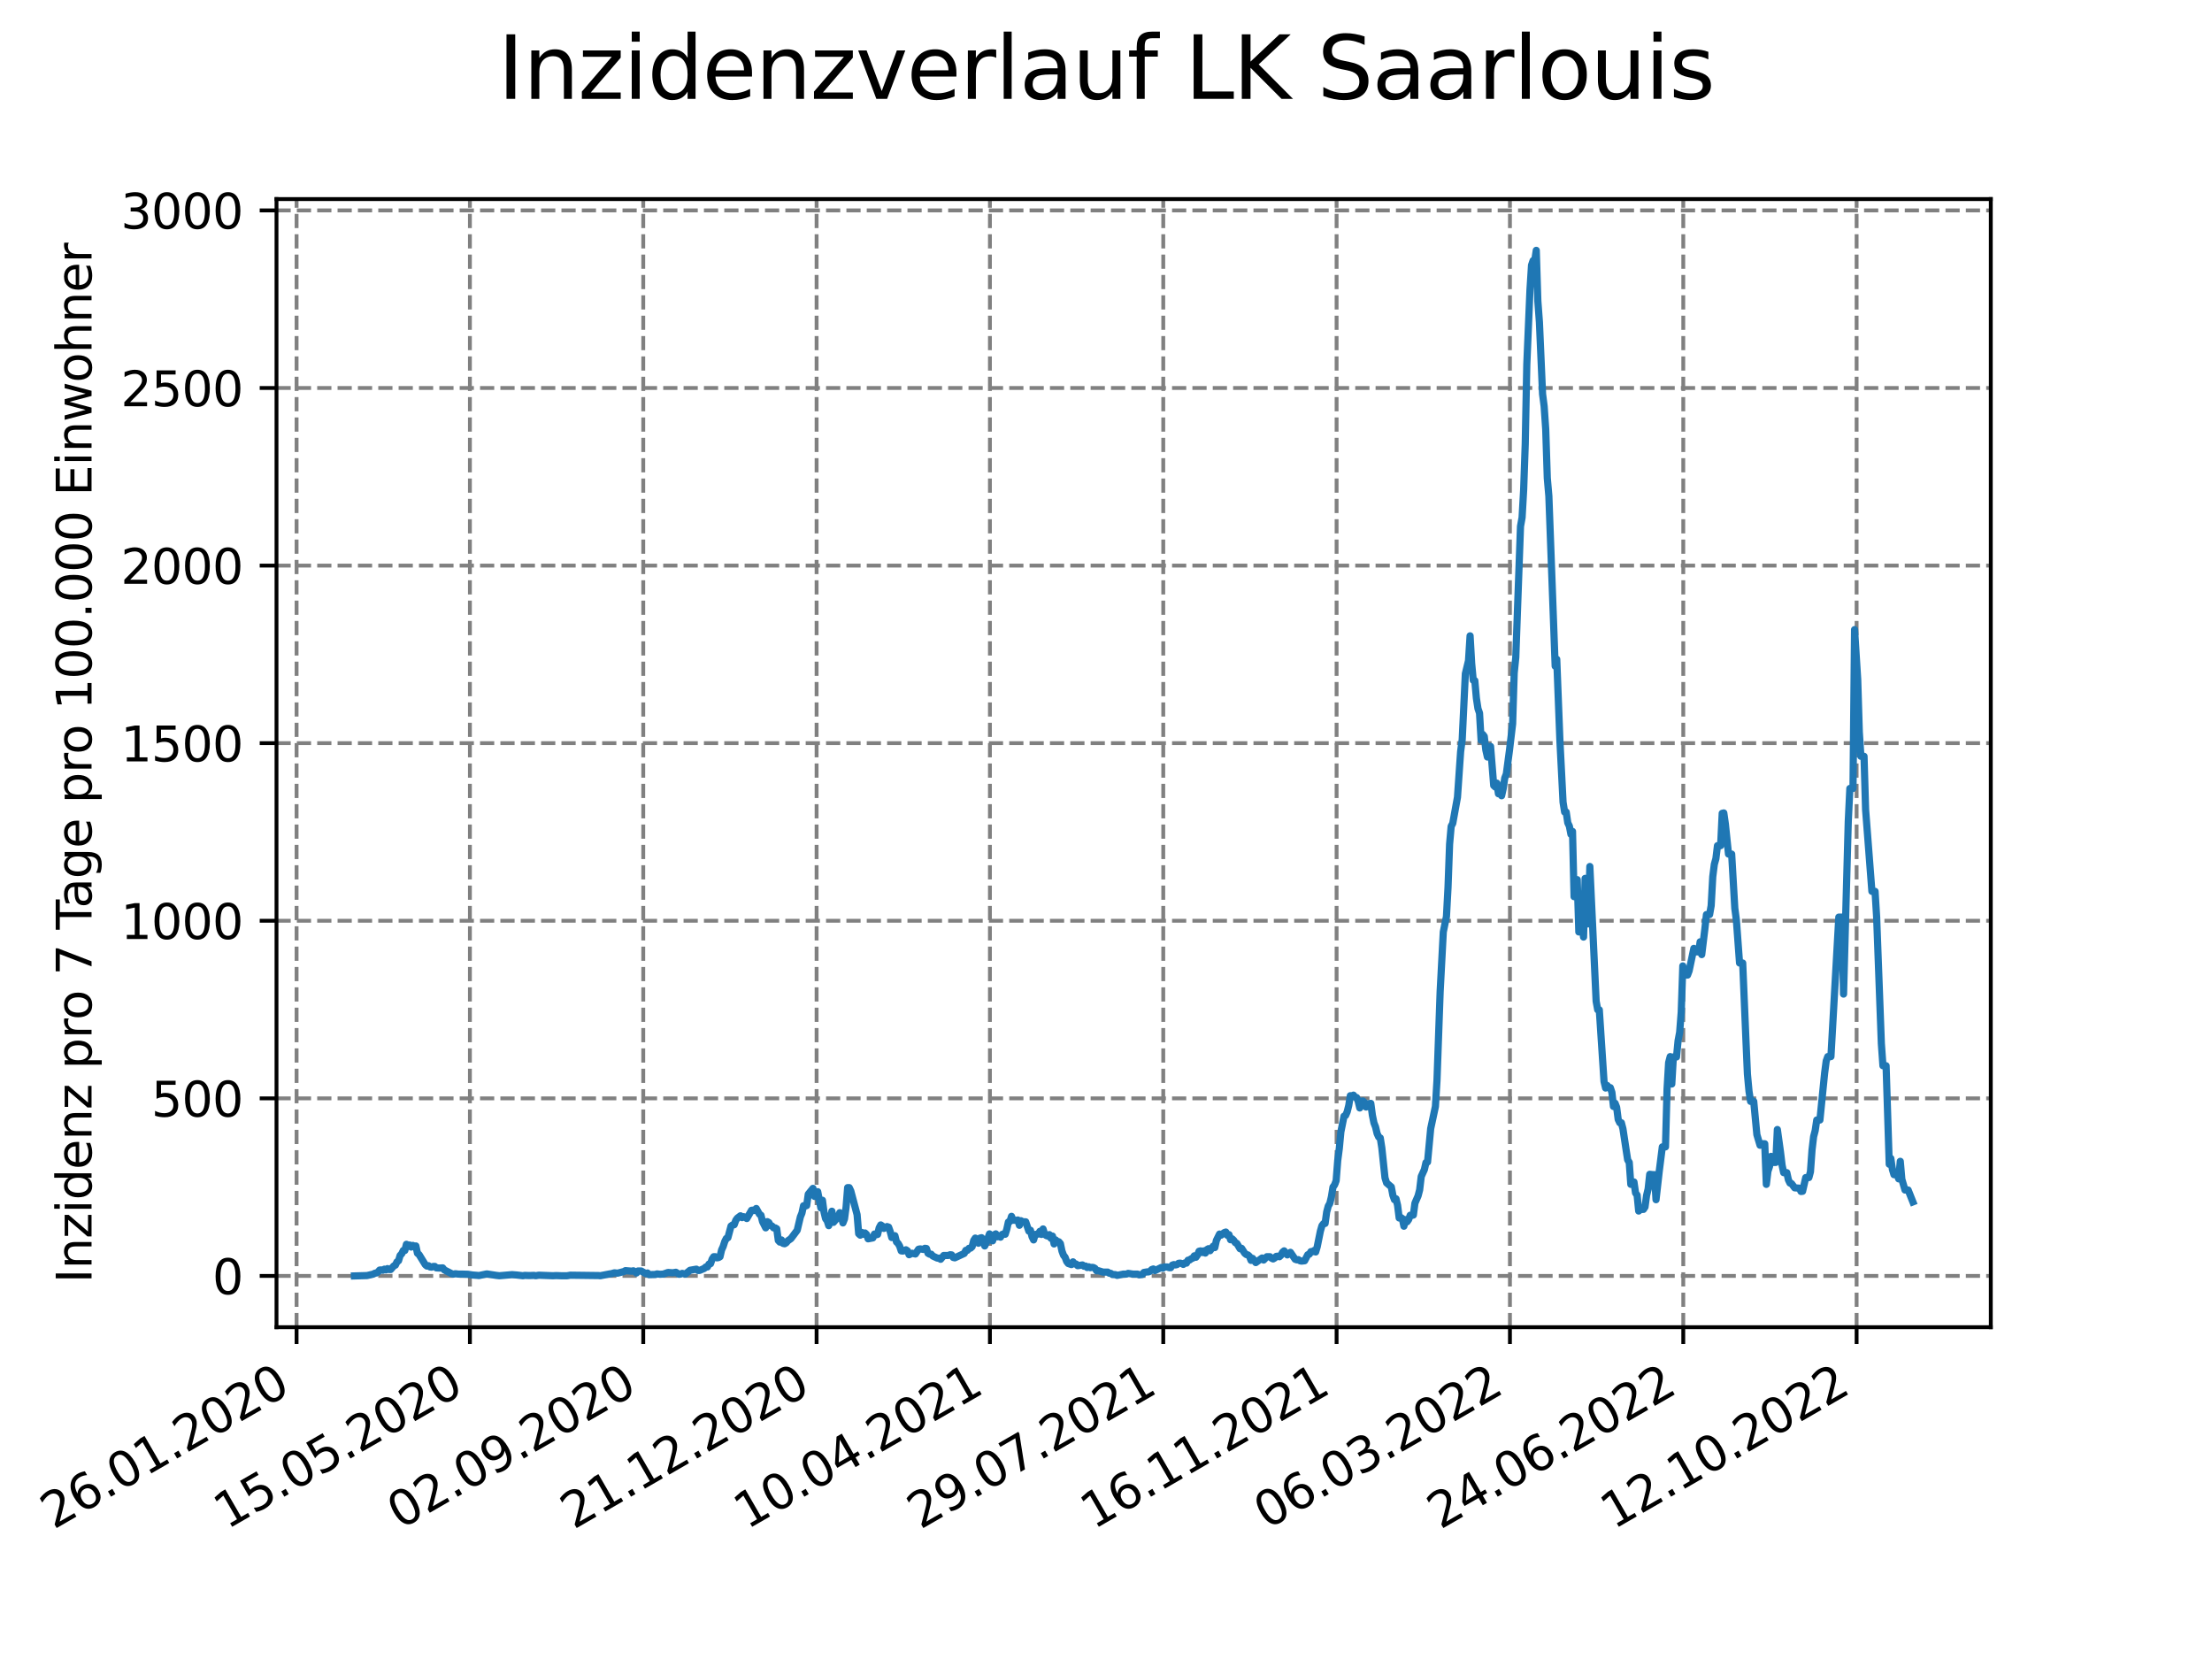 <?xml version="1.0" encoding="utf-8" standalone="no"?>
<!DOCTYPE svg PUBLIC "-//W3C//DTD SVG 1.1//EN"
  "http://www.w3.org/Graphics/SVG/1.1/DTD/svg11.dtd">
<svg xmlns:xlink="http://www.w3.org/1999/xlink" width="460.8pt" height="345.6pt" viewBox="0 0 460.8 345.6" xmlns="http://www.w3.org/2000/svg" version="1.1">
 <defs>
  <style type="text/css">*{stroke-linejoin: round; stroke-linecap: butt}</style>
 </defs>
 <g id="figure_1">
  <g id="patch_1">
   <path d="M 0 345.6 
L 460.8 345.6 
L 460.8 0 
L 0 0 
z
" style="fill: #ffffff"/>
  </g>
  <g id="axes_1">
   <g id="patch_2">
    <path d="M 57.6 276.48 
L 414.72 276.48 
L 414.72 41.472 
L 57.6 41.472 
z
" style="fill: #ffffff"/>
   </g>
   <g id="matplotlib.axis_1">
    <g id="xtick_1">
     <g id="line2d_1">
      <path d="M 61.783 276.48 
L 61.783 41.472 
" clip-path="url(#p1c1b99bb77)" style="fill: none; stroke-dasharray: 2.96,1.28; stroke-dashoffset: 0; stroke: #808080; stroke-width: 0.8"/>
     </g>
     <g id="line2d_2">
      <defs>
       <path id="m4fe553bfd7" d="M 0 0 
L 0 3.5 
" style="stroke: #000000; stroke-width: 0.8"/>
      </defs>
      <g>
       <use xlink:href="#m4fe553bfd7" x="61.783" y="276.48" style="stroke: #000000; stroke-width: 0.8"/>
      </g>
     </g>
     <g id="text_1">
      <!-- 26.01.2020 -->
      <g transform="translate(11.157 318.689) rotate(-30) scale(0.1 -0.1)">
       <defs>
        <path id="DejaVuSans-32" d="M 1228 531 
L 3431 531 
L 3431 0 
L 469 0 
L 469 531 
Q 828 903 1448 1529 
Q 2069 2156 2228 2338 
Q 2531 2678 2651 2914 
Q 2772 3150 2772 3378 
Q 2772 3750 2511 3984 
Q 2250 4219 1831 4219 
Q 1534 4219 1204 4116 
Q 875 4013 500 3803 
L 500 4441 
Q 881 4594 1212 4672 
Q 1544 4750 1819 4750 
Q 2544 4750 2975 4387 
Q 3406 4025 3406 3419 
Q 3406 3131 3298 2873 
Q 3191 2616 2906 2266 
Q 2828 2175 2409 1742 
Q 1991 1309 1228 531 
z
" transform="scale(0.016)"/>
        <path id="DejaVuSans-36" d="M 2113 2584 
Q 1688 2584 1439 2293 
Q 1191 2003 1191 1497 
Q 1191 994 1439 701 
Q 1688 409 2113 409 
Q 2538 409 2786 701 
Q 3034 994 3034 1497 
Q 3034 2003 2786 2293 
Q 2538 2584 2113 2584 
z
M 3366 4563 
L 3366 3988 
Q 3128 4100 2886 4159 
Q 2644 4219 2406 4219 
Q 1781 4219 1451 3797 
Q 1122 3375 1075 2522 
Q 1259 2794 1537 2939 
Q 1816 3084 2150 3084 
Q 2853 3084 3261 2657 
Q 3669 2231 3669 1497 
Q 3669 778 3244 343 
Q 2819 -91 2113 -91 
Q 1303 -91 875 529 
Q 447 1150 447 2328 
Q 447 3434 972 4092 
Q 1497 4750 2381 4750 
Q 2619 4750 2861 4703 
Q 3103 4656 3366 4563 
z
" transform="scale(0.016)"/>
        <path id="DejaVuSans-2e" d="M 684 794 
L 1344 794 
L 1344 0 
L 684 0 
L 684 794 
z
" transform="scale(0.016)"/>
        <path id="DejaVuSans-30" d="M 2034 4250 
Q 1547 4250 1301 3770 
Q 1056 3291 1056 2328 
Q 1056 1369 1301 889 
Q 1547 409 2034 409 
Q 2525 409 2770 889 
Q 3016 1369 3016 2328 
Q 3016 3291 2770 3770 
Q 2525 4250 2034 4250 
z
M 2034 4750 
Q 2819 4750 3233 4129 
Q 3647 3509 3647 2328 
Q 3647 1150 3233 529 
Q 2819 -91 2034 -91 
Q 1250 -91 836 529 
Q 422 1150 422 2328 
Q 422 3509 836 4129 
Q 1250 4750 2034 4750 
z
" transform="scale(0.016)"/>
        <path id="DejaVuSans-31" d="M 794 531 
L 1825 531 
L 1825 4091 
L 703 3866 
L 703 4441 
L 1819 4666 
L 2450 4666 
L 2450 531 
L 3481 531 
L 3481 0 
L 794 0 
L 794 531 
z
" transform="scale(0.016)"/>
       </defs>
       <use xlink:href="#DejaVuSans-32"/>
       <use xlink:href="#DejaVuSans-36" x="63.623"/>
       <use xlink:href="#DejaVuSans-2e" x="127.246"/>
       <use xlink:href="#DejaVuSans-30" x="159.033"/>
       <use xlink:href="#DejaVuSans-31" x="222.656"/>
       <use xlink:href="#DejaVuSans-2e" x="286.279"/>
       <use xlink:href="#DejaVuSans-32" x="318.066"/>
       <use xlink:href="#DejaVuSans-30" x="381.689"/>
       <use xlink:href="#DejaVuSans-32" x="445.312"/>
       <use xlink:href="#DejaVuSans-30" x="508.936"/>
      </g>
     </g>
    </g>
    <g id="xtick_2">
     <g id="line2d_3">
      <path d="M 97.892 276.48 
L 97.892 41.472 
" clip-path="url(#p1c1b99bb77)" style="fill: none; stroke-dasharray: 2.96,1.28; stroke-dashoffset: 0; stroke: #808080; stroke-width: 0.8"/>
     </g>
     <g id="line2d_4">
      <g>
       <use xlink:href="#m4fe553bfd7" x="97.892" y="276.48" style="stroke: #000000; stroke-width: 0.8"/>
      </g>
     </g>
     <g id="text_2">
      <!-- 15.05.2020 -->
      <g transform="translate(47.267 318.689) rotate(-30) scale(0.1 -0.1)">
       <defs>
        <path id="DejaVuSans-35" d="M 691 4666 
L 3169 4666 
L 3169 4134 
L 1269 4134 
L 1269 2991 
Q 1406 3038 1543 3061 
Q 1681 3084 1819 3084 
Q 2600 3084 3056 2656 
Q 3513 2228 3513 1497 
Q 3513 744 3044 326 
Q 2575 -91 1722 -91 
Q 1428 -91 1123 -41 
Q 819 9 494 109 
L 494 744 
Q 775 591 1075 516 
Q 1375 441 1709 441 
Q 2250 441 2565 725 
Q 2881 1009 2881 1497 
Q 2881 1984 2565 2268 
Q 2250 2553 1709 2553 
Q 1456 2553 1204 2497 
Q 953 2441 691 2322 
L 691 4666 
z
" transform="scale(0.016)"/>
       </defs>
       <use xlink:href="#DejaVuSans-31"/>
       <use xlink:href="#DejaVuSans-35" x="63.623"/>
       <use xlink:href="#DejaVuSans-2e" x="127.246"/>
       <use xlink:href="#DejaVuSans-30" x="159.033"/>
       <use xlink:href="#DejaVuSans-35" x="222.656"/>
       <use xlink:href="#DejaVuSans-2e" x="286.279"/>
       <use xlink:href="#DejaVuSans-32" x="318.066"/>
       <use xlink:href="#DejaVuSans-30" x="381.689"/>
       <use xlink:href="#DejaVuSans-32" x="445.312"/>
       <use xlink:href="#DejaVuSans-30" x="508.936"/>
      </g>
     </g>
    </g>
    <g id="xtick_3">
     <g id="line2d_5">
      <path d="M 134.001 276.48 
L 134.001 41.472 
" clip-path="url(#p1c1b99bb77)" style="fill: none; stroke-dasharray: 2.96,1.28; stroke-dashoffset: 0; stroke: #808080; stroke-width: 0.8"/>
     </g>
     <g id="line2d_6">
      <g>
       <use xlink:href="#m4fe553bfd7" x="134.001" y="276.48" style="stroke: #000000; stroke-width: 0.8"/>
      </g>
     </g>
     <g id="text_3">
      <!-- 02.09.2020 -->
      <g transform="translate(83.376 318.689) rotate(-30) scale(0.1 -0.1)">
       <defs>
        <path id="DejaVuSans-39" d="M 703 97 
L 703 672 
Q 941 559 1184 500 
Q 1428 441 1663 441 
Q 2288 441 2617 861 
Q 2947 1281 2994 2138 
Q 2813 1869 2534 1725 
Q 2256 1581 1919 1581 
Q 1219 1581 811 2004 
Q 403 2428 403 3163 
Q 403 3881 828 4315 
Q 1253 4750 1959 4750 
Q 2769 4750 3195 4129 
Q 3622 3509 3622 2328 
Q 3622 1225 3098 567 
Q 2575 -91 1691 -91 
Q 1453 -91 1209 -44 
Q 966 3 703 97 
z
M 1959 2075 
Q 2384 2075 2632 2365 
Q 2881 2656 2881 3163 
Q 2881 3666 2632 3958 
Q 2384 4250 1959 4250 
Q 1534 4250 1286 3958 
Q 1038 3666 1038 3163 
Q 1038 2656 1286 2365 
Q 1534 2075 1959 2075 
z
" transform="scale(0.016)"/>
       </defs>
       <use xlink:href="#DejaVuSans-30"/>
       <use xlink:href="#DejaVuSans-32" x="63.623"/>
       <use xlink:href="#DejaVuSans-2e" x="127.246"/>
       <use xlink:href="#DejaVuSans-30" x="159.033"/>
       <use xlink:href="#DejaVuSans-39" x="222.656"/>
       <use xlink:href="#DejaVuSans-2e" x="286.279"/>
       <use xlink:href="#DejaVuSans-32" x="318.066"/>
       <use xlink:href="#DejaVuSans-30" x="381.689"/>
       <use xlink:href="#DejaVuSans-32" x="445.312"/>
       <use xlink:href="#DejaVuSans-30" x="508.936"/>
      </g>
     </g>
    </g>
    <g id="xtick_4">
     <g id="line2d_7">
      <path d="M 170.11 276.48 
L 170.11 41.472 
" clip-path="url(#p1c1b99bb77)" style="fill: none; stroke-dasharray: 2.96,1.28; stroke-dashoffset: 0; stroke: #808080; stroke-width: 0.8"/>
     </g>
     <g id="line2d_8">
      <g>
       <use xlink:href="#m4fe553bfd7" x="170.11" y="276.48" style="stroke: #000000; stroke-width: 0.8"/>
      </g>
     </g>
     <g id="text_4">
      <!-- 21.12.2020 -->
      <g transform="translate(119.485 318.689) rotate(-30) scale(0.1 -0.1)">
       <use xlink:href="#DejaVuSans-32"/>
       <use xlink:href="#DejaVuSans-31" x="63.623"/>
       <use xlink:href="#DejaVuSans-2e" x="127.246"/>
       <use xlink:href="#DejaVuSans-31" x="159.033"/>
       <use xlink:href="#DejaVuSans-32" x="222.656"/>
       <use xlink:href="#DejaVuSans-2e" x="286.279"/>
       <use xlink:href="#DejaVuSans-32" x="318.066"/>
       <use xlink:href="#DejaVuSans-30" x="381.689"/>
       <use xlink:href="#DejaVuSans-32" x="445.312"/>
       <use xlink:href="#DejaVuSans-30" x="508.936"/>
      </g>
     </g>
    </g>
    <g id="xtick_5">
     <g id="line2d_9">
      <path d="M 206.219 276.48 
L 206.219 41.472 
" clip-path="url(#p1c1b99bb77)" style="fill: none; stroke-dasharray: 2.96,1.28; stroke-dashoffset: 0; stroke: #808080; stroke-width: 0.8"/>
     </g>
     <g id="line2d_10">
      <g>
       <use xlink:href="#m4fe553bfd7" x="206.219" y="276.48" style="stroke: #000000; stroke-width: 0.8"/>
      </g>
     </g>
     <g id="text_5">
      <!-- 10.04.2021 -->
      <g transform="translate(155.594 318.689) rotate(-30) scale(0.1 -0.1)">
       <defs>
        <path id="DejaVuSans-34" d="M 2419 4116 
L 825 1625 
L 2419 1625 
L 2419 4116 
z
M 2253 4666 
L 3047 4666 
L 3047 1625 
L 3713 1625 
L 3713 1100 
L 3047 1100 
L 3047 0 
L 2419 0 
L 2419 1100 
L 313 1100 
L 313 1709 
L 2253 4666 
z
" transform="scale(0.016)"/>
       </defs>
       <use xlink:href="#DejaVuSans-31"/>
       <use xlink:href="#DejaVuSans-30" x="63.623"/>
       <use xlink:href="#DejaVuSans-2e" x="127.246"/>
       <use xlink:href="#DejaVuSans-30" x="159.033"/>
       <use xlink:href="#DejaVuSans-34" x="222.656"/>
       <use xlink:href="#DejaVuSans-2e" x="286.279"/>
       <use xlink:href="#DejaVuSans-32" x="318.066"/>
       <use xlink:href="#DejaVuSans-30" x="381.689"/>
       <use xlink:href="#DejaVuSans-32" x="445.312"/>
       <use xlink:href="#DejaVuSans-31" x="508.936"/>
      </g>
     </g>
    </g>
    <g id="xtick_6">
     <g id="line2d_11">
      <path d="M 242.329 276.48 
L 242.329 41.472 
" clip-path="url(#p1c1b99bb77)" style="fill: none; stroke-dasharray: 2.96,1.28; stroke-dashoffset: 0; stroke: #808080; stroke-width: 0.8"/>
     </g>
     <g id="line2d_12">
      <g>
       <use xlink:href="#m4fe553bfd7" x="242.329" y="276.48" style="stroke: #000000; stroke-width: 0.8"/>
      </g>
     </g>
     <g id="text_6">
      <!-- 29.07.2021 -->
      <g transform="translate(191.703 318.689) rotate(-30) scale(0.1 -0.1)">
       <defs>
        <path id="DejaVuSans-37" d="M 525 4666 
L 3525 4666 
L 3525 4397 
L 1831 0 
L 1172 0 
L 2766 4134 
L 525 4134 
L 525 4666 
z
" transform="scale(0.016)"/>
       </defs>
       <use xlink:href="#DejaVuSans-32"/>
       <use xlink:href="#DejaVuSans-39" x="63.623"/>
       <use xlink:href="#DejaVuSans-2e" x="127.246"/>
       <use xlink:href="#DejaVuSans-30" x="159.033"/>
       <use xlink:href="#DejaVuSans-37" x="222.656"/>
       <use xlink:href="#DejaVuSans-2e" x="286.279"/>
       <use xlink:href="#DejaVuSans-32" x="318.066"/>
       <use xlink:href="#DejaVuSans-30" x="381.689"/>
       <use xlink:href="#DejaVuSans-32" x="445.312"/>
       <use xlink:href="#DejaVuSans-31" x="508.936"/>
      </g>
     </g>
    </g>
    <g id="xtick_7">
     <g id="line2d_13">
      <path d="M 278.438 276.48 
L 278.438 41.472 
" clip-path="url(#p1c1b99bb77)" style="fill: none; stroke-dasharray: 2.96,1.28; stroke-dashoffset: 0; stroke: #808080; stroke-width: 0.8"/>
     </g>
     <g id="line2d_14">
      <g>
       <use xlink:href="#m4fe553bfd7" x="278.438" y="276.48" style="stroke: #000000; stroke-width: 0.8"/>
      </g>
     </g>
     <g id="text_7">
      <!-- 16.11.2021 -->
      <g transform="translate(227.813 318.689) rotate(-30) scale(0.1 -0.1)">
       <use xlink:href="#DejaVuSans-31"/>
       <use xlink:href="#DejaVuSans-36" x="63.623"/>
       <use xlink:href="#DejaVuSans-2e" x="127.246"/>
       <use xlink:href="#DejaVuSans-31" x="159.033"/>
       <use xlink:href="#DejaVuSans-31" x="222.656"/>
       <use xlink:href="#DejaVuSans-2e" x="286.279"/>
       <use xlink:href="#DejaVuSans-32" x="318.066"/>
       <use xlink:href="#DejaVuSans-30" x="381.689"/>
       <use xlink:href="#DejaVuSans-32" x="445.312"/>
       <use xlink:href="#DejaVuSans-31" x="508.936"/>
      </g>
     </g>
    </g>
    <g id="xtick_8">
     <g id="line2d_15">
      <path d="M 314.547 276.48 
L 314.547 41.472 
" clip-path="url(#p1c1b99bb77)" style="fill: none; stroke-dasharray: 2.96,1.28; stroke-dashoffset: 0; stroke: #808080; stroke-width: 0.8"/>
     </g>
     <g id="line2d_16">
      <g>
       <use xlink:href="#m4fe553bfd7" x="314.547" y="276.48" style="stroke: #000000; stroke-width: 0.8"/>
      </g>
     </g>
     <g id="text_8">
      <!-- 06.03.2022 -->
      <g transform="translate(263.922 318.689) rotate(-30) scale(0.1 -0.1)">
       <defs>
        <path id="DejaVuSans-33" d="M 2597 2516 
Q 3050 2419 3304 2112 
Q 3559 1806 3559 1356 
Q 3559 666 3084 287 
Q 2609 -91 1734 -91 
Q 1441 -91 1130 -33 
Q 819 25 488 141 
L 488 750 
Q 750 597 1062 519 
Q 1375 441 1716 441 
Q 2309 441 2620 675 
Q 2931 909 2931 1356 
Q 2931 1769 2642 2001 
Q 2353 2234 1838 2234 
L 1294 2234 
L 1294 2753 
L 1863 2753 
Q 2328 2753 2575 2939 
Q 2822 3125 2822 3475 
Q 2822 3834 2567 4026 
Q 2313 4219 1838 4219 
Q 1578 4219 1281 4162 
Q 984 4106 628 3988 
L 628 4550 
Q 988 4650 1302 4700 
Q 1616 4750 1894 4750 
Q 2613 4750 3031 4423 
Q 3450 4097 3450 3541 
Q 3450 3153 3228 2886 
Q 3006 2619 2597 2516 
z
" transform="scale(0.016)"/>
       </defs>
       <use xlink:href="#DejaVuSans-30"/>
       <use xlink:href="#DejaVuSans-36" x="63.623"/>
       <use xlink:href="#DejaVuSans-2e" x="127.246"/>
       <use xlink:href="#DejaVuSans-30" x="159.033"/>
       <use xlink:href="#DejaVuSans-33" x="222.656"/>
       <use xlink:href="#DejaVuSans-2e" x="286.279"/>
       <use xlink:href="#DejaVuSans-32" x="318.066"/>
       <use xlink:href="#DejaVuSans-30" x="381.689"/>
       <use xlink:href="#DejaVuSans-32" x="445.312"/>
       <use xlink:href="#DejaVuSans-32" x="508.936"/>
      </g>
     </g>
    </g>
    <g id="xtick_9">
     <g id="line2d_17">
      <path d="M 350.656 276.48 
L 350.656 41.472 
" clip-path="url(#p1c1b99bb77)" style="fill: none; stroke-dasharray: 2.96,1.28; stroke-dashoffset: 0; stroke: #808080; stroke-width: 0.8"/>
     </g>
     <g id="line2d_18">
      <g>
       <use xlink:href="#m4fe553bfd7" x="350.656" y="276.48" style="stroke: #000000; stroke-width: 0.8"/>
      </g>
     </g>
     <g id="text_9">
      <!-- 24.06.2022 -->
      <g transform="translate(300.031 318.689) rotate(-30) scale(0.1 -0.1)">
       <use xlink:href="#DejaVuSans-32"/>
       <use xlink:href="#DejaVuSans-34" x="63.623"/>
       <use xlink:href="#DejaVuSans-2e" x="127.246"/>
       <use xlink:href="#DejaVuSans-30" x="159.033"/>
       <use xlink:href="#DejaVuSans-36" x="222.656"/>
       <use xlink:href="#DejaVuSans-2e" x="286.279"/>
       <use xlink:href="#DejaVuSans-32" x="318.066"/>
       <use xlink:href="#DejaVuSans-30" x="381.689"/>
       <use xlink:href="#DejaVuSans-32" x="445.312"/>
       <use xlink:href="#DejaVuSans-32" x="508.936"/>
      </g>
     </g>
    </g>
    <g id="xtick_10">
     <g id="line2d_19">
      <path d="M 386.765 276.48 
L 386.765 41.472 
" clip-path="url(#p1c1b99bb77)" style="fill: none; stroke-dasharray: 2.96,1.28; stroke-dashoffset: 0; stroke: #808080; stroke-width: 0.8"/>
     </g>
     <g id="line2d_20">
      <g>
       <use xlink:href="#m4fe553bfd7" x="386.765" y="276.48" style="stroke: #000000; stroke-width: 0.8"/>
      </g>
     </g>
     <g id="text_10">
      <!-- 12.10.2022 -->
      <g transform="translate(336.14 318.689) rotate(-30) scale(0.1 -0.1)">
       <use xlink:href="#DejaVuSans-31"/>
       <use xlink:href="#DejaVuSans-32" x="63.623"/>
       <use xlink:href="#DejaVuSans-2e" x="127.246"/>
       <use xlink:href="#DejaVuSans-31" x="159.033"/>
       <use xlink:href="#DejaVuSans-30" x="222.656"/>
       <use xlink:href="#DejaVuSans-2e" x="286.279"/>
       <use xlink:href="#DejaVuSans-32" x="318.066"/>
       <use xlink:href="#DejaVuSans-30" x="381.689"/>
       <use xlink:href="#DejaVuSans-32" x="445.312"/>
       <use xlink:href="#DejaVuSans-32" x="508.936"/>
      </g>
     </g>
    </g>
   </g>
   <g id="matplotlib.axis_2">
    <g id="ytick_1">
     <g id="line2d_21">
      <path d="M 57.6 265.798 
L 414.72 265.798 
" clip-path="url(#p1c1b99bb77)" style="fill: none; stroke-dasharray: 2.96,1.28; stroke-dashoffset: 0; stroke: #808080; stroke-width: 0.8"/>
     </g>
     <g id="line2d_22">
      <defs>
       <path id="m7fb90a6472" d="M 0 0 
L -3.5 0 
" style="stroke: #000000; stroke-width: 0.8"/>
      </defs>
      <g>
       <use xlink:href="#m7fb90a6472" x="57.6" y="265.798" style="stroke: #000000; stroke-width: 0.8"/>
      </g>
     </g>
     <g id="text_11">
      <!-- 0 -->
      <g transform="translate(44.237 269.597) scale(0.1 -0.1)">
       <use xlink:href="#DejaVuSans-30"/>
      </g>
     </g>
    </g>
    <g id="ytick_2">
     <g id="line2d_23">
      <path d="M 57.6 228.804 
L 414.72 228.804 
" clip-path="url(#p1c1b99bb77)" style="fill: none; stroke-dasharray: 2.96,1.28; stroke-dashoffset: 0; stroke: #808080; stroke-width: 0.8"/>
     </g>
     <g id="line2d_24">
      <g>
       <use xlink:href="#m7fb90a6472" x="57.6" y="228.804" style="stroke: #000000; stroke-width: 0.8"/>
      </g>
     </g>
     <g id="text_12">
      <!-- 500 -->
      <g transform="translate(31.512 232.603) scale(0.1 -0.1)">
       <use xlink:href="#DejaVuSans-35"/>
       <use xlink:href="#DejaVuSans-30" x="63.623"/>
       <use xlink:href="#DejaVuSans-30" x="127.246"/>
      </g>
     </g>
    </g>
    <g id="ytick_3">
     <g id="line2d_25">
      <path d="M 57.6 191.809 
L 414.72 191.809 
" clip-path="url(#p1c1b99bb77)" style="fill: none; stroke-dasharray: 2.96,1.28; stroke-dashoffset: 0; stroke: #808080; stroke-width: 0.8"/>
     </g>
     <g id="line2d_26">
      <g>
       <use xlink:href="#m7fb90a6472" x="57.6" y="191.809" style="stroke: #000000; stroke-width: 0.8"/>
      </g>
     </g>
     <g id="text_13">
      <!-- 1000 -->
      <g transform="translate(25.15 195.608) scale(0.1 -0.1)">
       <use xlink:href="#DejaVuSans-31"/>
       <use xlink:href="#DejaVuSans-30" x="63.623"/>
       <use xlink:href="#DejaVuSans-30" x="127.246"/>
       <use xlink:href="#DejaVuSans-30" x="190.869"/>
      </g>
     </g>
    </g>
    <g id="ytick_4">
     <g id="line2d_27">
      <path d="M 57.6 154.815 
L 414.72 154.815 
" clip-path="url(#p1c1b99bb77)" style="fill: none; stroke-dasharray: 2.96,1.28; stroke-dashoffset: 0; stroke: #808080; stroke-width: 0.8"/>
     </g>
     <g id="line2d_28">
      <g>
       <use xlink:href="#m7fb90a6472" x="57.6" y="154.815" style="stroke: #000000; stroke-width: 0.8"/>
      </g>
     </g>
     <g id="text_14">
      <!-- 1500 -->
      <g transform="translate(25.15 158.614) scale(0.1 -0.1)">
       <use xlink:href="#DejaVuSans-31"/>
       <use xlink:href="#DejaVuSans-35" x="63.623"/>
       <use xlink:href="#DejaVuSans-30" x="127.246"/>
       <use xlink:href="#DejaVuSans-30" x="190.869"/>
      </g>
     </g>
    </g>
    <g id="ytick_5">
     <g id="line2d_29">
      <path d="M 57.6 117.821 
L 414.72 117.821 
" clip-path="url(#p1c1b99bb77)" style="fill: none; stroke-dasharray: 2.96,1.28; stroke-dashoffset: 0; stroke: #808080; stroke-width: 0.8"/>
     </g>
     <g id="line2d_30">
      <g>
       <use xlink:href="#m7fb90a6472" x="57.6" y="117.821" style="stroke: #000000; stroke-width: 0.8"/>
      </g>
     </g>
     <g id="text_15">
      <!-- 2000 -->
      <g transform="translate(25.15 121.62) scale(0.1 -0.1)">
       <use xlink:href="#DejaVuSans-32"/>
       <use xlink:href="#DejaVuSans-30" x="63.623"/>
       <use xlink:href="#DejaVuSans-30" x="127.246"/>
       <use xlink:href="#DejaVuSans-30" x="190.869"/>
      </g>
     </g>
    </g>
    <g id="ytick_6">
     <g id="line2d_31">
      <path d="M 57.6 80.826 
L 414.72 80.826 
" clip-path="url(#p1c1b99bb77)" style="fill: none; stroke-dasharray: 2.96,1.28; stroke-dashoffset: 0; stroke: #808080; stroke-width: 0.8"/>
     </g>
     <g id="line2d_32">
      <g>
       <use xlink:href="#m7fb90a6472" x="57.6" y="80.826" style="stroke: #000000; stroke-width: 0.8"/>
      </g>
     </g>
     <g id="text_16">
      <!-- 2500 -->
      <g transform="translate(25.15 84.625) scale(0.1 -0.1)">
       <use xlink:href="#DejaVuSans-32"/>
       <use xlink:href="#DejaVuSans-35" x="63.623"/>
       <use xlink:href="#DejaVuSans-30" x="127.246"/>
       <use xlink:href="#DejaVuSans-30" x="190.869"/>
      </g>
     </g>
    </g>
    <g id="ytick_7">
     <g id="line2d_33">
      <path d="M 57.6 43.832 
L 414.72 43.832 
" clip-path="url(#p1c1b99bb77)" style="fill: none; stroke-dasharray: 2.96,1.28; stroke-dashoffset: 0; stroke: #808080; stroke-width: 0.8"/>
     </g>
     <g id="line2d_34">
      <g>
       <use xlink:href="#m7fb90a6472" x="57.6" y="43.832" style="stroke: #000000; stroke-width: 0.8"/>
      </g>
     </g>
     <g id="text_17">
      <!-- 3000 -->
      <g transform="translate(25.15 47.631) scale(0.1 -0.1)">
       <use xlink:href="#DejaVuSans-33"/>
       <use xlink:href="#DejaVuSans-30" x="63.623"/>
       <use xlink:href="#DejaVuSans-30" x="127.246"/>
       <use xlink:href="#DejaVuSans-30" x="190.869"/>
      </g>
     </g>
    </g>
    <g id="text_18">
     <!-- Inzidenz pro 7 Tage pro 100.000 Einwohner -->
     <g transform="translate(19.07 267.301) rotate(-90) scale(0.1 -0.1)">
      <defs>
       <path id="DejaVuSans-49" d="M 628 4666 
L 1259 4666 
L 1259 0 
L 628 0 
L 628 4666 
z
" transform="scale(0.016)"/>
       <path id="DejaVuSans-6e" d="M 3513 2113 
L 3513 0 
L 2938 0 
L 2938 2094 
Q 2938 2591 2744 2837 
Q 2550 3084 2163 3084 
Q 1697 3084 1428 2787 
Q 1159 2491 1159 1978 
L 1159 0 
L 581 0 
L 581 3500 
L 1159 3500 
L 1159 2956 
Q 1366 3272 1645 3428 
Q 1925 3584 2291 3584 
Q 2894 3584 3203 3211 
Q 3513 2838 3513 2113 
z
" transform="scale(0.016)"/>
       <path id="DejaVuSans-7a" d="M 353 3500 
L 3084 3500 
L 3084 2975 
L 922 459 
L 3084 459 
L 3084 0 
L 275 0 
L 275 525 
L 2438 3041 
L 353 3041 
L 353 3500 
z
" transform="scale(0.016)"/>
       <path id="DejaVuSans-69" d="M 603 3500 
L 1178 3500 
L 1178 0 
L 603 0 
L 603 3500 
z
M 603 4863 
L 1178 4863 
L 1178 4134 
L 603 4134 
L 603 4863 
z
" transform="scale(0.016)"/>
       <path id="DejaVuSans-64" d="M 2906 2969 
L 2906 4863 
L 3481 4863 
L 3481 0 
L 2906 0 
L 2906 525 
Q 2725 213 2448 61 
Q 2172 -91 1784 -91 
Q 1150 -91 751 415 
Q 353 922 353 1747 
Q 353 2572 751 3078 
Q 1150 3584 1784 3584 
Q 2172 3584 2448 3432 
Q 2725 3281 2906 2969 
z
M 947 1747 
Q 947 1113 1208 752 
Q 1469 391 1925 391 
Q 2381 391 2643 752 
Q 2906 1113 2906 1747 
Q 2906 2381 2643 2742 
Q 2381 3103 1925 3103 
Q 1469 3103 1208 2742 
Q 947 2381 947 1747 
z
" transform="scale(0.016)"/>
       <path id="DejaVuSans-65" d="M 3597 1894 
L 3597 1613 
L 953 1613 
Q 991 1019 1311 708 
Q 1631 397 2203 397 
Q 2534 397 2845 478 
Q 3156 559 3463 722 
L 3463 178 
Q 3153 47 2828 -22 
Q 2503 -91 2169 -91 
Q 1331 -91 842 396 
Q 353 884 353 1716 
Q 353 2575 817 3079 
Q 1281 3584 2069 3584 
Q 2775 3584 3186 3129 
Q 3597 2675 3597 1894 
z
M 3022 2063 
Q 3016 2534 2758 2815 
Q 2500 3097 2075 3097 
Q 1594 3097 1305 2825 
Q 1016 2553 972 2059 
L 3022 2063 
z
" transform="scale(0.016)"/>
       <path id="DejaVuSans-20" transform="scale(0.016)"/>
       <path id="DejaVuSans-70" d="M 1159 525 
L 1159 -1331 
L 581 -1331 
L 581 3500 
L 1159 3500 
L 1159 2969 
Q 1341 3281 1617 3432 
Q 1894 3584 2278 3584 
Q 2916 3584 3314 3078 
Q 3713 2572 3713 1747 
Q 3713 922 3314 415 
Q 2916 -91 2278 -91 
Q 1894 -91 1617 61 
Q 1341 213 1159 525 
z
M 3116 1747 
Q 3116 2381 2855 2742 
Q 2594 3103 2138 3103 
Q 1681 3103 1420 2742 
Q 1159 2381 1159 1747 
Q 1159 1113 1420 752 
Q 1681 391 2138 391 
Q 2594 391 2855 752 
Q 3116 1113 3116 1747 
z
" transform="scale(0.016)"/>
       <path id="DejaVuSans-72" d="M 2631 2963 
Q 2534 3019 2420 3045 
Q 2306 3072 2169 3072 
Q 1681 3072 1420 2755 
Q 1159 2438 1159 1844 
L 1159 0 
L 581 0 
L 581 3500 
L 1159 3500 
L 1159 2956 
Q 1341 3275 1631 3429 
Q 1922 3584 2338 3584 
Q 2397 3584 2469 3576 
Q 2541 3569 2628 3553 
L 2631 2963 
z
" transform="scale(0.016)"/>
       <path id="DejaVuSans-6f" d="M 1959 3097 
Q 1497 3097 1228 2736 
Q 959 2375 959 1747 
Q 959 1119 1226 758 
Q 1494 397 1959 397 
Q 2419 397 2687 759 
Q 2956 1122 2956 1747 
Q 2956 2369 2687 2733 
Q 2419 3097 1959 3097 
z
M 1959 3584 
Q 2709 3584 3137 3096 
Q 3566 2609 3566 1747 
Q 3566 888 3137 398 
Q 2709 -91 1959 -91 
Q 1206 -91 779 398 
Q 353 888 353 1747 
Q 353 2609 779 3096 
Q 1206 3584 1959 3584 
z
" transform="scale(0.016)"/>
       <path id="DejaVuSans-54" d="M -19 4666 
L 3928 4666 
L 3928 4134 
L 2272 4134 
L 2272 0 
L 1638 0 
L 1638 4134 
L -19 4134 
L -19 4666 
z
" transform="scale(0.016)"/>
       <path id="DejaVuSans-61" d="M 2194 1759 
Q 1497 1759 1228 1600 
Q 959 1441 959 1056 
Q 959 750 1161 570 
Q 1363 391 1709 391 
Q 2188 391 2477 730 
Q 2766 1069 2766 1631 
L 2766 1759 
L 2194 1759 
z
M 3341 1997 
L 3341 0 
L 2766 0 
L 2766 531 
Q 2569 213 2275 61 
Q 1981 -91 1556 -91 
Q 1019 -91 701 211 
Q 384 513 384 1019 
Q 384 1609 779 1909 
Q 1175 2209 1959 2209 
L 2766 2209 
L 2766 2266 
Q 2766 2663 2505 2880 
Q 2244 3097 1772 3097 
Q 1472 3097 1187 3025 
Q 903 2953 641 2809 
L 641 3341 
Q 956 3463 1253 3523 
Q 1550 3584 1831 3584 
Q 2591 3584 2966 3190 
Q 3341 2797 3341 1997 
z
" transform="scale(0.016)"/>
       <path id="DejaVuSans-67" d="M 2906 1791 
Q 2906 2416 2648 2759 
Q 2391 3103 1925 3103 
Q 1463 3103 1205 2759 
Q 947 2416 947 1791 
Q 947 1169 1205 825 
Q 1463 481 1925 481 
Q 2391 481 2648 825 
Q 2906 1169 2906 1791 
z
M 3481 434 
Q 3481 -459 3084 -895 
Q 2688 -1331 1869 -1331 
Q 1566 -1331 1297 -1286 
Q 1028 -1241 775 -1147 
L 775 -588 
Q 1028 -725 1275 -790 
Q 1522 -856 1778 -856 
Q 2344 -856 2625 -561 
Q 2906 -266 2906 331 
L 2906 616 
Q 2728 306 2450 153 
Q 2172 0 1784 0 
Q 1141 0 747 490 
Q 353 981 353 1791 
Q 353 2603 747 3093 
Q 1141 3584 1784 3584 
Q 2172 3584 2450 3431 
Q 2728 3278 2906 2969 
L 2906 3500 
L 3481 3500 
L 3481 434 
z
" transform="scale(0.016)"/>
       <path id="DejaVuSans-45" d="M 628 4666 
L 3578 4666 
L 3578 4134 
L 1259 4134 
L 1259 2753 
L 3481 2753 
L 3481 2222 
L 1259 2222 
L 1259 531 
L 3634 531 
L 3634 0 
L 628 0 
L 628 4666 
z
" transform="scale(0.016)"/>
       <path id="DejaVuSans-77" d="M 269 3500 
L 844 3500 
L 1563 769 
L 2278 3500 
L 2956 3500 
L 3675 769 
L 4391 3500 
L 4966 3500 
L 4050 0 
L 3372 0 
L 2619 2869 
L 1863 0 
L 1184 0 
L 269 3500 
z
" transform="scale(0.016)"/>
       <path id="DejaVuSans-68" d="M 3513 2113 
L 3513 0 
L 2938 0 
L 2938 2094 
Q 2938 2591 2744 2837 
Q 2550 3084 2163 3084 
Q 1697 3084 1428 2787 
Q 1159 2491 1159 1978 
L 1159 0 
L 581 0 
L 581 4863 
L 1159 4863 
L 1159 2956 
Q 1366 3272 1645 3428 
Q 1925 3584 2291 3584 
Q 2894 3584 3203 3211 
Q 3513 2838 3513 2113 
z
" transform="scale(0.016)"/>
      </defs>
      <use xlink:href="#DejaVuSans-49"/>
      <use xlink:href="#DejaVuSans-6e" x="29.492"/>
      <use xlink:href="#DejaVuSans-7a" x="92.871"/>
      <use xlink:href="#DejaVuSans-69" x="145.361"/>
      <use xlink:href="#DejaVuSans-64" x="173.145"/>
      <use xlink:href="#DejaVuSans-65" x="236.621"/>
      <use xlink:href="#DejaVuSans-6e" x="298.145"/>
      <use xlink:href="#DejaVuSans-7a" x="361.523"/>
      <use xlink:href="#DejaVuSans-20" x="414.014"/>
      <use xlink:href="#DejaVuSans-70" x="445.801"/>
      <use xlink:href="#DejaVuSans-72" x="509.277"/>
      <use xlink:href="#DejaVuSans-6f" x="548.141"/>
      <use xlink:href="#DejaVuSans-20" x="609.322"/>
      <use xlink:href="#DejaVuSans-37" x="641.109"/>
      <use xlink:href="#DejaVuSans-20" x="704.732"/>
      <use xlink:href="#DejaVuSans-54" x="736.52"/>
      <use xlink:href="#DejaVuSans-61" x="781.104"/>
      <use xlink:href="#DejaVuSans-67" x="842.383"/>
      <use xlink:href="#DejaVuSans-65" x="905.859"/>
      <use xlink:href="#DejaVuSans-20" x="967.383"/>
      <use xlink:href="#DejaVuSans-70" x="999.17"/>
      <use xlink:href="#DejaVuSans-72" x="1062.646"/>
      <use xlink:href="#DejaVuSans-6f" x="1101.51"/>
      <use xlink:href="#DejaVuSans-20" x="1162.691"/>
      <use xlink:href="#DejaVuSans-31" x="1194.479"/>
      <use xlink:href="#DejaVuSans-30" x="1258.102"/>
      <use xlink:href="#DejaVuSans-30" x="1321.725"/>
      <use xlink:href="#DejaVuSans-2e" x="1385.348"/>
      <use xlink:href="#DejaVuSans-30" x="1417.135"/>
      <use xlink:href="#DejaVuSans-30" x="1480.758"/>
      <use xlink:href="#DejaVuSans-30" x="1544.381"/>
      <use xlink:href="#DejaVuSans-20" x="1608.004"/>
      <use xlink:href="#DejaVuSans-45" x="1639.791"/>
      <use xlink:href="#DejaVuSans-69" x="1702.975"/>
      <use xlink:href="#DejaVuSans-6e" x="1730.758"/>
      <use xlink:href="#DejaVuSans-77" x="1794.137"/>
      <use xlink:href="#DejaVuSans-6f" x="1875.924"/>
      <use xlink:href="#DejaVuSans-68" x="1937.105"/>
      <use xlink:href="#DejaVuSans-6e" x="2000.484"/>
      <use xlink:href="#DejaVuSans-65" x="2063.863"/>
      <use xlink:href="#DejaVuSans-72" x="2125.387"/>
     </g>
    </g>
   </g>
   <g id="line2d_35">
    <path d="M 73.833 265.798 
L 76.459 265.722 
L 77.772 265.417 
L 78.1 265.227 
L 78.428 265.189 
L 78.757 264.96 
L 79.085 264.579 
L 79.413 264.541 
L 79.742 264.617 
L 80.07 264.389 
L 80.398 264.541 
L 80.726 264.275 
L 81.055 264.465 
L 81.383 264.465 
L 82.039 263.704 
L 82.368 263.551 
L 82.696 262.866 
L 83.024 262.638 
L 83.352 261.533 
L 83.681 261.191 
L 84.009 260.505 
L 84.337 260.505 
L 84.665 259.211 
L 84.994 259.401 
L 85.322 259.363 
L 85.65 259.782 
L 85.979 259.439 
L 86.307 259.591 
L 86.635 259.553 
L 86.963 261.076 
L 87.292 261.343 
L 88.605 263.475 
L 88.933 263.742 
L 89.261 263.666 
L 89.589 263.932 
L 89.918 263.97 
L 90.246 263.818 
L 90.574 263.818 
L 90.903 264.122 
L 91.559 264.161 
L 92.216 264.122 
L 92.544 264.541 
L 94.185 265.379 
L 94.513 265.417 
L 94.842 265.341 
L 95.498 265.417 
L 96.155 265.417 
L 97.468 265.455 
L 98.453 265.607 
L 99.437 265.684 
L 99.766 265.722 
L 101.407 265.379 
L 103.377 265.684 
L 104.033 265.76 
L 106.659 265.531 
L 107.644 265.607 
L 108.957 265.76 
L 109.285 265.684 
L 110.27 265.722 
L 111.255 265.684 
L 111.583 265.76 
L 112.24 265.646 
L 114.209 265.722 
L 115.194 265.76 
L 115.851 265.722 
L 116.836 265.76 
L 118.149 265.76 
L 118.805 265.646 
L 124.714 265.722 
L 125.042 265.76 
L 127.012 265.379 
L 127.34 265.341 
L 127.997 265.151 
L 128.653 265.227 
L 129.966 264.884 
L 130.294 264.694 
L 131.607 264.808 
L 131.936 264.732 
L 132.264 264.884 
L 132.592 265.189 
L 132.921 264.77 
L 133.577 264.77 
L 134.562 265.341 
L 134.89 265.189 
L 135.218 265.531 
L 136.531 265.493 
L 136.86 265.379 
L 137.516 265.455 
L 138.173 265.417 
L 138.829 265.189 
L 139.158 265.074 
L 140.142 265.151 
L 140.799 265.036 
L 141.455 265.455 
L 141.784 265.417 
L 142.112 265.265 
L 142.768 265.417 
L 143.753 264.617 
L 145.066 264.389 
L 145.395 264.656 
L 145.723 264.656 
L 146.708 264.237 
L 147.036 263.932 
L 147.364 263.932 
L 147.692 263.323 
L 148.021 263.247 
L 148.349 262.295 
L 148.677 261.8 
L 149.006 261.8 
L 149.334 262.028 
L 149.662 261.99 
L 149.99 261.8 
L 150.319 260.391 
L 150.647 259.668 
L 150.975 258.64 
L 151.303 257.992 
L 151.632 257.84 
L 152.288 255.403 
L 152.616 255.175 
L 152.945 255.137 
L 153.273 254.223 
L 153.601 253.766 
L 154.258 253.271 
L 154.586 253.652 
L 154.914 253.461 
L 155.243 253.575 
L 155.571 253.842 
L 156.556 252.129 
L 156.884 252.091 
L 157.212 252.167 
L 157.54 251.748 
L 158.197 252.928 
L 158.525 253.157 
L 158.853 254.489 
L 159.51 255.784 
L 159.838 254.489 
L 160.167 254.68 
L 160.495 255.289 
L 160.823 255.403 
L 161.151 255.784 
L 161.48 255.784 
L 161.808 255.974 
L 162.136 258.411 
L 162.464 258.754 
L 162.793 258.297 
L 163.121 259.02 
L 163.449 259.096 
L 163.777 258.906 
L 164.106 258.487 
L 164.762 258.03 
L 166.075 256.279 
L 166.732 253.499 
L 167.06 252.7 
L 167.388 251.177 
L 167.717 251.253 
L 168.045 251.139 
L 168.373 248.778 
L 169.358 247.559 
L 169.686 249.235 
L 170.015 249.083 
L 170.343 248.245 
L 170.999 251.634 
L 171.328 250.034 
L 171.656 252.509 
L 171.984 253.88 
L 172.312 254.299 
L 172.641 255.327 
L 172.969 254.299 
L 173.297 252.319 
L 173.625 254.642 
L 174.61 253.499 
L 174.938 252.624 
L 175.267 253.347 
L 175.595 254.756 
L 175.923 253.918 
L 176.252 251.481 
L 176.58 247.407 
L 176.908 247.407 
L 177.236 248.093 
L 178.549 253.042 
L 178.878 257.002 
L 179.206 257.307 
L 179.534 256.736 
L 179.862 257.117 
L 180.191 256.85 
L 180.519 257.155 
L 180.847 258.068 
L 181.832 257.878 
L 182.16 257.078 
L 182.489 257.231 
L 182.817 257.155 
L 183.145 255.784 
L 183.473 255.175 
L 183.802 255.403 
L 184.13 255.898 
L 184.786 255.517 
L 185.115 255.632 
L 185.443 256.545 
L 185.771 257.802 
L 186.1 257.726 
L 186.428 257.421 
L 186.756 258.716 
L 187.084 259.02 
L 187.413 259.591 
L 187.741 260.581 
L 188.069 260.62 
L 188.397 260.543 
L 188.726 260.353 
L 189.054 260.581 
L 189.382 261.381 
L 190.039 261.076 
L 190.695 261.229 
L 191.352 260.239 
L 191.68 260.163 
L 192.337 260.277 
L 192.665 260.048 
L 192.993 260.086 
L 193.321 261.076 
L 193.65 261.267 
L 193.978 261.267 
L 194.306 261.648 
L 195.291 262.104 
L 195.619 262.104 
L 195.947 262.333 
L 196.604 261.533 
L 197.261 261.533 
L 197.589 261.533 
L 197.917 261.381 
L 198.245 261.419 
L 198.574 261.952 
L 198.902 262.028 
L 200.871 261.114 
L 201.2 260.467 
L 201.528 260.467 
L 201.856 260.048 
L 202.185 260.01 
L 202.513 259.706 
L 202.841 258.411 
L 203.169 257.916 
L 203.498 258.83 
L 203.826 258.982 
L 204.154 257.916 
L 204.482 257.84 
L 205.139 259.553 
L 205.467 258.868 
L 206.124 257.04 
L 206.452 258.335 
L 206.78 258.487 
L 207.109 257.231 
L 207.437 257.04 
L 207.765 257.65 
L 208.093 257.573 
L 208.422 257.726 
L 208.75 257.155 
L 209.078 257.04 
L 209.406 257.117 
L 209.735 256.05 
L 210.063 254.565 
L 210.391 254.451 
L 210.719 253.385 
L 211.048 254.185 
L 211.704 254.223 
L 212.032 254.147 
L 212.361 255.251 
L 212.689 254.299 
L 213.017 254.527 
L 213.674 254.527 
L 214.33 256.469 
L 214.659 256.279 
L 214.987 257.612 
L 215.315 258.297 
L 215.643 257.155 
L 216.3 257.078 
L 216.628 256.507 
L 216.956 257.155 
L 217.285 256.012 
L 217.613 257.078 
L 217.941 257.383 
L 218.27 257.497 
L 218.598 257.193 
L 218.926 257.954 
L 219.254 257.497 
L 219.583 259.135 
L 219.911 258.297 
L 220.239 258.64 
L 220.567 258.678 
L 220.896 259.058 
L 221.224 260.62 
L 221.552 261.495 
L 221.88 261.914 
L 222.209 262.79 
L 222.537 263.209 
L 223.194 263.437 
L 223.522 262.866 
L 223.85 263.285 
L 224.178 263.323 
L 224.507 263.666 
L 225.491 263.513 
L 225.82 263.78 
L 226.148 263.742 
L 226.476 264.046 
L 226.804 263.894 
L 227.133 264.084 
L 227.461 264.008 
L 227.789 264.046 
L 228.117 264.237 
L 228.446 264.732 
L 228.774 264.694 
L 229.759 264.998 
L 230.744 264.998 
L 231.072 265.227 
L 231.4 265.265 
L 231.728 265.493 
L 232.385 265.531 
L 232.713 265.684 
L 234.026 265.417 
L 234.683 265.417 
L 235.011 265.265 
L 235.996 265.417 
L 236.981 265.417 
L 237.309 265.569 
L 237.965 265.493 
L 238.294 265.074 
L 238.95 264.96 
L 239.279 264.96 
L 239.607 264.808 
L 239.935 264.465 
L 240.263 264.351 
L 240.592 264.694 
L 241.905 264.046 
L 242.233 264.199 
L 242.561 263.932 
L 243.218 263.932 
L 243.546 264.084 
L 243.874 264.084 
L 244.203 263.551 
L 244.531 263.437 
L 244.859 263.513 
L 245.187 263.437 
L 245.516 263.171 
L 245.844 263.133 
L 246.172 263.209 
L 246.5 263.399 
L 246.829 263.094 
L 247.157 263.133 
L 247.485 262.523 
L 247.813 262.485 
L 248.142 262.219 
L 248.47 262.104 
L 248.798 261.609 
L 249.126 261.914 
L 249.455 261.457 
L 249.783 260.658 
L 250.111 260.581 
L 250.44 260.924 
L 250.768 260.581 
L 251.096 261.038 
L 251.424 260.315 
L 251.753 260.125 
L 252.081 260.543 
L 252.737 259.591 
L 253.066 259.896 
L 253.394 258.411 
L 254.05 257.078 
L 254.379 257.307 
L 255.035 256.774 
L 255.364 256.66 
L 255.692 257.345 
L 256.02 257.193 
L 256.348 258.259 
L 256.677 258.068 
L 257.005 258.373 
L 257.333 258.868 
L 257.661 259.02 
L 258.318 260.125 
L 258.646 260.048 
L 259.303 261.076 
L 259.631 261.343 
L 259.959 261.419 
L 260.288 261.724 
L 260.616 262.561 
L 260.944 262.143 
L 261.601 263.018 
L 262.914 262.066 
L 263.242 262.485 
L 263.898 261.8 
L 264.555 261.8 
L 264.883 262.104 
L 265.211 262.257 
L 265.54 262.066 
L 265.868 261.724 
L 266.196 261.686 
L 266.525 261.8 
L 266.853 261.495 
L 267.181 260.848 
L 267.509 260.581 
L 268.166 261.419 
L 268.822 260.886 
L 269.807 262.333 
L 270.135 262.447 
L 270.464 262.409 
L 270.792 262.638 
L 271.12 262.714 
L 271.777 262.638 
L 272.433 261.381 
L 272.762 261.267 
L 273.09 260.734 
L 273.418 260.772 
L 273.746 260.505 
L 274.075 260.81 
L 274.403 259.706 
L 275.059 256.469 
L 275.388 255.327 
L 275.716 254.908 
L 276.044 254.87 
L 276.373 252.471 
L 276.701 251.253 
L 277.029 250.682 
L 277.357 249.311 
L 277.686 247.293 
L 278.014 246.836 
L 278.342 245.96 
L 278.67 241.772 
L 278.999 239.259 
L 279.327 235.794 
L 279.983 232.52 
L 280.312 232.367 
L 280.64 231.606 
L 280.968 230.311 
L 281.297 228.255 
L 281.625 228.293 
L 281.953 228.141 
L 282.281 228.56 
L 282.61 228.636 
L 282.938 229.435 
L 283.266 230.806 
L 283.594 229.435 
L 283.923 229.359 
L 284.251 229.664 
L 284.579 230.616 
L 284.907 229.968 
L 285.564 229.854 
L 285.892 232.329 
L 286.22 233.928 
L 286.549 234.766 
L 286.877 236.137 
L 287.205 236.86 
L 287.534 237.051 
L 287.862 239.145 
L 288.518 245.351 
L 288.847 246.417 
L 289.831 247.255 
L 290.16 249.006 
L 290.488 249.92 
L 290.816 249.73 
L 291.144 251.101 
L 291.473 253.728 
L 291.801 253.614 
L 292.129 253.842 
L 292.458 255.441 
L 292.786 254.07 
L 293.114 254.527 
L 293.442 254.07 
L 293.771 253.157 
L 294.099 253.195 
L 294.427 253.119 
L 294.755 250.644 
L 295.412 249.121 
L 295.74 247.864 
L 296.068 245.085 
L 296.725 243.638 
L 297.053 242.191 
L 297.382 242.077 
L 298.038 235.109 
L 299.023 230.501 
L 299.351 225.057 
L 300.008 206.59 
L 300.664 194.139 
L 301.321 190.941 
L 301.649 184.849 
L 301.977 175.863 
L 302.305 172.131 
L 302.634 171.522 
L 303.619 166.077 
L 304.275 156.558 
L 304.603 154.083 
L 305.26 140.338 
L 305.916 137.634 
L 306.245 132.456 
L 306.573 138.168 
L 306.901 141.709 
L 307.229 141.785 
L 307.558 145.44 
L 307.886 147.61 
L 308.214 148.562 
L 308.543 154.197 
L 308.871 152.979 
L 309.199 153.398 
L 309.527 156.254 
L 309.856 157.7 
L 310.184 157.662 
L 310.512 155.492 
L 311.169 163.64 
L 311.497 163.945 
L 311.825 163.145 
L 312.153 165.354 
L 312.482 164.706 
L 312.81 165.773 
L 313.138 164.288 
L 313.467 162.079 
L 313.795 161.242 
L 314.451 156.292 
L 315.108 150.771 
L 315.436 140.186 
L 315.764 136.949 
L 316.749 109.649 
L 317.077 107.821 
L 317.406 101.995 
L 317.734 92.515 
L 318.062 75.914 
L 318.719 60.417 
L 319.047 55.238 
L 319.375 54.286 
L 319.704 54.363 
L 320.032 52.154 
L 320.36 62.701 
L 320.688 67.118 
L 321.345 82.082 
L 321.673 84.633 
L 322.001 89.43 
L 322.33 99.597 
L 322.658 103.366 
L 323.971 138.777 
L 324.299 137.33 
L 324.956 154.274 
L 325.612 167.105 
L 325.941 169.161 
L 326.269 169.161 
L 326.597 171.408 
L 326.925 172.093 
L 327.254 173.807 
L 327.582 173.197 
L 327.91 186.79 
L 328.238 183.249 
L 328.567 183.249 
L 328.895 194.139 
L 329.223 192.844 
L 329.552 192.502 
L 329.88 195.205 
L 330.208 182.983 
L 330.536 192.464 
L 330.865 192.464 
L 331.193 180.508 
L 332.506 208.57 
L 332.834 210.359 
L 333.162 210.359 
L 334.147 225.285 
L 334.476 226.656 
L 334.804 226.123 
L 335.132 226.58 
L 335.46 226.58 
L 335.789 227.57 
L 336.117 230.501 
L 336.445 229.816 
L 336.773 230.654 
L 337.102 233.205 
L 337.43 233.89 
L 337.758 233.89 
L 338.086 235.147 
L 338.743 239.487 
L 339.071 241.62 
L 339.399 242.153 
L 339.728 246.722 
L 340.056 246.722 
L 340.384 246.227 
L 340.713 248.511 
L 341.041 248.968 
L 341.369 252.281 
L 341.697 251.938 
L 342.354 251.938 
L 342.682 251.443 
L 343.01 249.044 
L 343.339 247.674 
L 343.667 244.628 
L 344.323 244.704 
L 344.652 244.704 
L 344.98 249.92 
L 345.637 244.095 
L 346.293 238.916 
L 346.95 238.916 
L 347.278 226.884 
L 347.606 221.363 
L 347.934 220.107 
L 348.263 225.818 
L 348.591 220.183 
L 349.247 220.183 
L 349.576 216.794 
L 349.904 215.043 
L 350.232 210.854 
L 350.561 201.221 
L 350.889 203.125 
L 351.545 203.125 
L 351.874 202.249 
L 352.858 197.566 
L 353.187 198.289 
L 353.843 198.289 
L 354.171 196.195 
L 354.5 198.86 
L 355.156 193.492 
L 355.484 190.522 
L 356.141 190.522 
L 356.469 188.656 
L 356.798 182.64 
L 357.126 180.051 
L 357.454 178.871 
L 357.782 176.167 
L 358.439 176.167 
L 358.767 169.428 
L 359.095 169.352 
L 359.424 171.636 
L 360.08 177.919 
L 360.737 177.919 
L 361.393 189.227 
L 361.722 191.702 
L 362.378 200.612 
L 363.035 200.612 
L 363.691 216.185 
L 364.019 223.762 
L 364.348 227.303 
L 364.676 229.435 
L 365.332 229.435 
L 365.989 236.365 
L 366.646 238.574 
L 366.974 238.269 
L 367.63 238.269 
L 367.959 246.722 
L 368.287 244.018 
L 368.615 243.028 
L 368.943 240.896 
L 369.272 242.153 
L 369.928 242.153 
L 370.256 235.299 
L 370.913 240.02 
L 371.241 242.724 
L 371.57 244.285 
L 372.226 244.285 
L 372.554 245.77 
L 372.883 246.455 
L 373.211 246.57 
L 373.867 247.445 
L 374.852 247.521 
L 375.18 248.207 
L 375.509 248.169 
L 376.165 245.313 
L 376.822 245.313 
L 377.15 244.095 
L 377.478 239.564 
L 377.807 236.784 
L 378.135 235.528 
L 378.463 233.319 
L 379.12 233.319 
L 380.104 223.534 
L 380.433 221.021 
L 380.761 220.107 
L 381.417 220.107 
L 383.059 191.055 
L 383.715 191.055 
L 384.044 207.085 
L 385.028 171.141 
L 385.357 164.25 
L 386.013 164.25 
L 386.341 131.162 
L 386.998 141.632 
L 387.326 152.484 
L 387.655 157.548 
L 388.311 157.548 
L 388.639 168.666 
L 389.952 185.686 
L 390.609 185.686 
L 390.937 191.017 
L 391.922 217.403 
L 392.25 222.011 
L 392.907 222.011 
L 393.563 242.533 
L 393.892 241.315 
L 394.22 243.6 
L 394.548 244.704 
L 395.205 244.704 
L 395.533 245.58 
L 395.861 241.924 
L 396.189 245.656 
L 396.846 247.902 
L 397.502 247.902 
L 398.487 250.377 
L 398.487 250.377 
" clip-path="url(#p1c1b99bb77)" style="fill: none; stroke: #1f77b4; stroke-width: 1.5; stroke-linecap: square"/>
   </g>
   <g id="patch_3">
    <path d="M 57.6 276.48 
L 57.6 41.472 
" style="fill: none; stroke: #000000; stroke-width: 0.8; stroke-linejoin: miter; stroke-linecap: square"/>
   </g>
   <g id="patch_4">
    <path d="M 414.72 276.48 
L 414.72 41.472 
" style="fill: none; stroke: #000000; stroke-width: 0.8; stroke-linejoin: miter; stroke-linecap: square"/>
   </g>
   <g id="patch_5">
    <path d="M 57.6 276.48 
L 414.72 276.48 
" style="fill: none; stroke: #000000; stroke-width: 0.8; stroke-linejoin: miter; stroke-linecap: square"/>
   </g>
   <g id="patch_6">
    <path d="M 57.6 41.472 
L 414.72 41.472 
" style="fill: none; stroke: #000000; stroke-width: 0.8; stroke-linejoin: miter; stroke-linecap: square"/>
   </g>
  </g>
  <g id="text_19">
   <!-- Inzidenzverlauf LK Saarlouis -->
   <g transform="translate(103.705 20.589) scale(0.18 -0.18)">
    <defs>
     <path id="DejaVuSans-76" d="M 191 3500 
L 800 3500 
L 1894 563 
L 2988 3500 
L 3597 3500 
L 2284 0 
L 1503 0 
L 191 3500 
z
" transform="scale(0.016)"/>
     <path id="DejaVuSans-6c" d="M 603 4863 
L 1178 4863 
L 1178 0 
L 603 0 
L 603 4863 
z
" transform="scale(0.016)"/>
     <path id="DejaVuSans-75" d="M 544 1381 
L 544 3500 
L 1119 3500 
L 1119 1403 
Q 1119 906 1312 657 
Q 1506 409 1894 409 
Q 2359 409 2629 706 
Q 2900 1003 2900 1516 
L 2900 3500 
L 3475 3500 
L 3475 0 
L 2900 0 
L 2900 538 
Q 2691 219 2414 64 
Q 2138 -91 1772 -91 
Q 1169 -91 856 284 
Q 544 659 544 1381 
z
M 1991 3584 
L 1991 3584 
z
" transform="scale(0.016)"/>
     <path id="DejaVuSans-66" d="M 2375 4863 
L 2375 4384 
L 1825 4384 
Q 1516 4384 1395 4259 
Q 1275 4134 1275 3809 
L 1275 3500 
L 2222 3500 
L 2222 3053 
L 1275 3053 
L 1275 0 
L 697 0 
L 697 3053 
L 147 3053 
L 147 3500 
L 697 3500 
L 697 3744 
Q 697 4328 969 4595 
Q 1241 4863 1831 4863 
L 2375 4863 
z
" transform="scale(0.016)"/>
     <path id="DejaVuSans-4c" d="M 628 4666 
L 1259 4666 
L 1259 531 
L 3531 531 
L 3531 0 
L 628 0 
L 628 4666 
z
" transform="scale(0.016)"/>
     <path id="DejaVuSans-4b" d="M 628 4666 
L 1259 4666 
L 1259 2694 
L 3353 4666 
L 4166 4666 
L 1850 2491 
L 4331 0 
L 3500 0 
L 1259 2247 
L 1259 0 
L 628 0 
L 628 4666 
z
" transform="scale(0.016)"/>
     <path id="DejaVuSans-53" d="M 3425 4513 
L 3425 3897 
Q 3066 4069 2747 4153 
Q 2428 4238 2131 4238 
Q 1616 4238 1336 4038 
Q 1056 3838 1056 3469 
Q 1056 3159 1242 3001 
Q 1428 2844 1947 2747 
L 2328 2669 
Q 3034 2534 3370 2195 
Q 3706 1856 3706 1288 
Q 3706 609 3251 259 
Q 2797 -91 1919 -91 
Q 1588 -91 1214 -16 
Q 841 59 441 206 
L 441 856 
Q 825 641 1194 531 
Q 1563 422 1919 422 
Q 2459 422 2753 634 
Q 3047 847 3047 1241 
Q 3047 1584 2836 1778 
Q 2625 1972 2144 2069 
L 1759 2144 
Q 1053 2284 737 2584 
Q 422 2884 422 3419 
Q 422 4038 858 4394 
Q 1294 4750 2059 4750 
Q 2388 4750 2728 4690 
Q 3069 4631 3425 4513 
z
" transform="scale(0.016)"/>
     <path id="DejaVuSans-73" d="M 2834 3397 
L 2834 2853 
Q 2591 2978 2328 3040 
Q 2066 3103 1784 3103 
Q 1356 3103 1142 2972 
Q 928 2841 928 2578 
Q 928 2378 1081 2264 
Q 1234 2150 1697 2047 
L 1894 2003 
Q 2506 1872 2764 1633 
Q 3022 1394 3022 966 
Q 3022 478 2636 193 
Q 2250 -91 1575 -91 
Q 1294 -91 989 -36 
Q 684 19 347 128 
L 347 722 
Q 666 556 975 473 
Q 1284 391 1588 391 
Q 1994 391 2212 530 
Q 2431 669 2431 922 
Q 2431 1156 2273 1281 
Q 2116 1406 1581 1522 
L 1381 1569 
Q 847 1681 609 1914 
Q 372 2147 372 2553 
Q 372 3047 722 3315 
Q 1072 3584 1716 3584 
Q 2034 3584 2315 3537 
Q 2597 3491 2834 3397 
z
" transform="scale(0.016)"/>
    </defs>
    <use xlink:href="#DejaVuSans-49"/>
    <use xlink:href="#DejaVuSans-6e" x="29.492"/>
    <use xlink:href="#DejaVuSans-7a" x="92.871"/>
    <use xlink:href="#DejaVuSans-69" x="145.361"/>
    <use xlink:href="#DejaVuSans-64" x="173.145"/>
    <use xlink:href="#DejaVuSans-65" x="236.621"/>
    <use xlink:href="#DejaVuSans-6e" x="298.145"/>
    <use xlink:href="#DejaVuSans-7a" x="361.523"/>
    <use xlink:href="#DejaVuSans-76" x="414.014"/>
    <use xlink:href="#DejaVuSans-65" x="473.193"/>
    <use xlink:href="#DejaVuSans-72" x="534.717"/>
    <use xlink:href="#DejaVuSans-6c" x="575.83"/>
    <use xlink:href="#DejaVuSans-61" x="603.613"/>
    <use xlink:href="#DejaVuSans-75" x="664.893"/>
    <use xlink:href="#DejaVuSans-66" x="728.271"/>
    <use xlink:href="#DejaVuSans-20" x="763.477"/>
    <use xlink:href="#DejaVuSans-4c" x="795.264"/>
    <use xlink:href="#DejaVuSans-4b" x="850.977"/>
    <use xlink:href="#DejaVuSans-20" x="916.553"/>
    <use xlink:href="#DejaVuSans-53" x="948.34"/>
    <use xlink:href="#DejaVuSans-61" x="1011.816"/>
    <use xlink:href="#DejaVuSans-61" x="1073.096"/>
    <use xlink:href="#DejaVuSans-72" x="1134.375"/>
    <use xlink:href="#DejaVuSans-6c" x="1175.488"/>
    <use xlink:href="#DejaVuSans-6f" x="1203.271"/>
    <use xlink:href="#DejaVuSans-75" x="1264.453"/>
    <use xlink:href="#DejaVuSans-69" x="1327.832"/>
    <use xlink:href="#DejaVuSans-73" x="1355.615"/>
   </g>
  </g>
 </g>
 <defs>
  <clipPath id="p1c1b99bb77">
   <rect x="57.6" y="41.472" width="357.12" height="235.008"/>
  </clipPath>
 </defs>
</svg>
